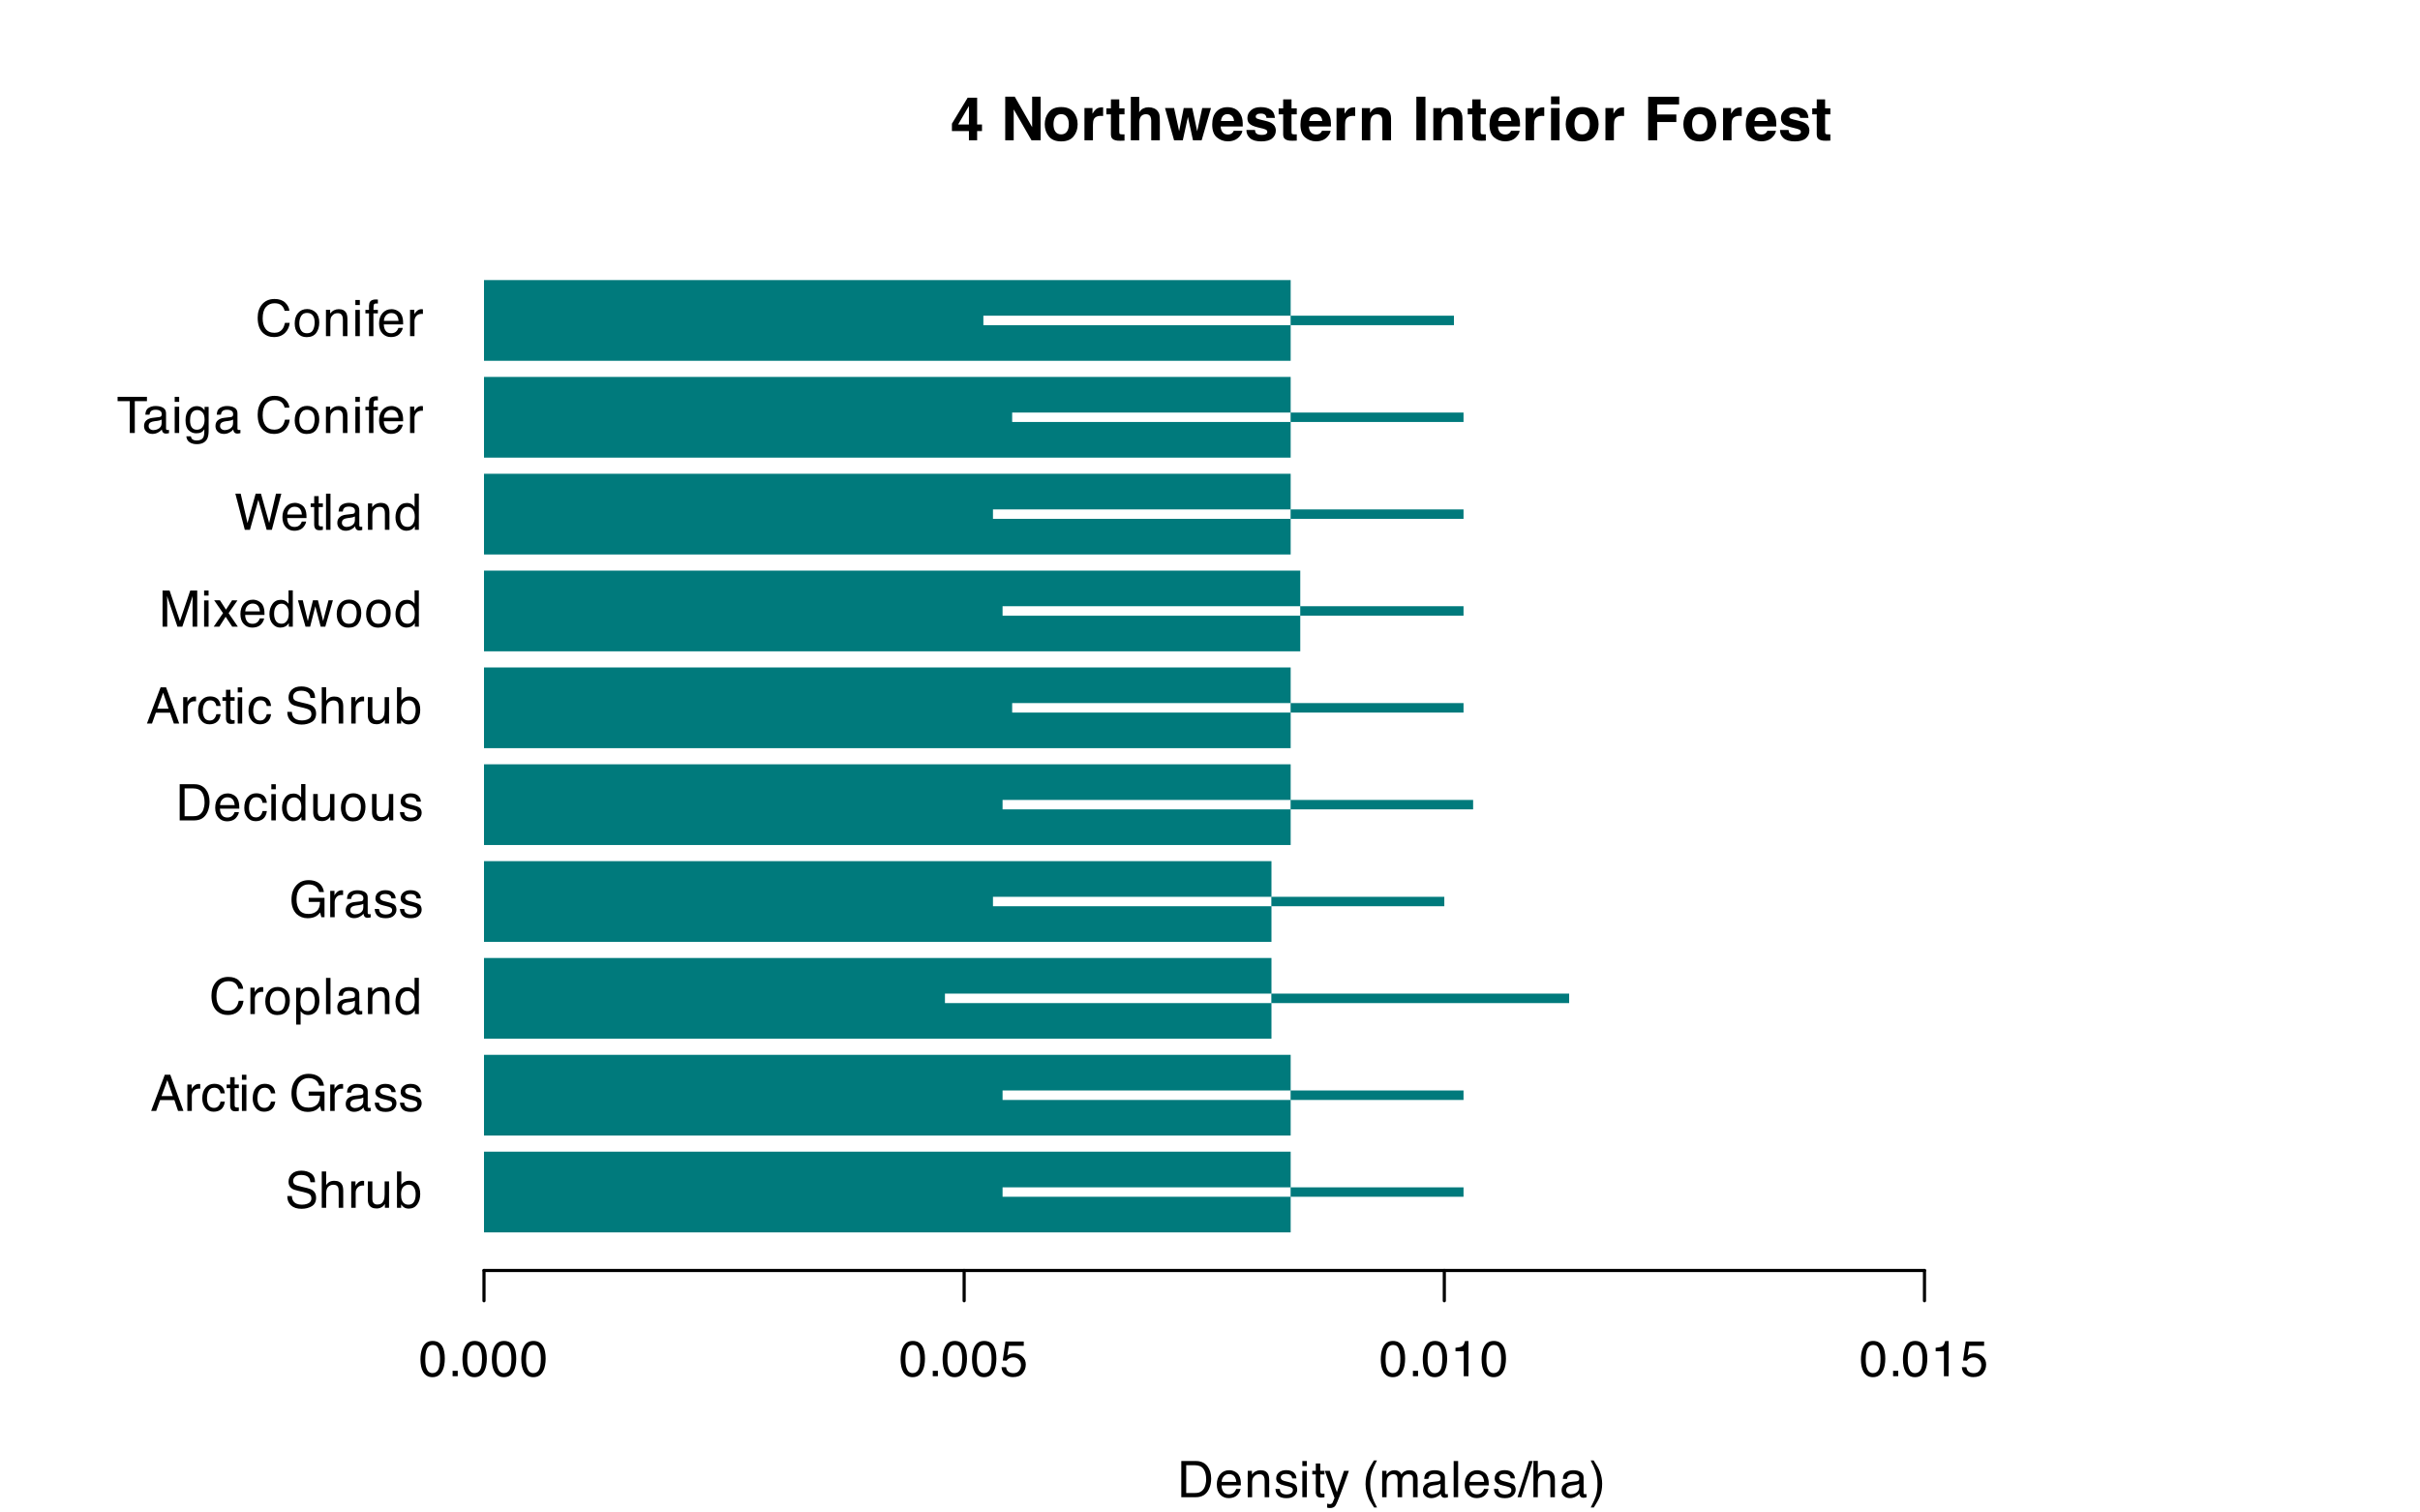 <?xml version="1.0" encoding="UTF-8"?>
<svg xmlns="http://www.w3.org/2000/svg" xmlns:xlink="http://www.w3.org/1999/xlink" width="576" height="360" viewBox="0 0 576 360">
<defs>
<g>
<g id="glyph-0-0">
<path d="M 0.391 0 L 0.391 -8.609 L 7.219 -8.609 L 7.219 0 Z M 6.141 -1.078 L 6.141 -7.531 L 1.469 -7.531 L 1.469 -1.078 Z M 6.141 -1.078 "/>
</g>
<g id="glyph-0-1">
<path d="M 1.672 -2.781 C 1.703 -2.289 1.816 -1.895 2.016 -1.594 C 2.41 -1.02 3.094 -0.734 4.062 -0.734 C 4.5 -0.734 4.898 -0.797 5.266 -0.922 C 5.961 -1.16 6.312 -1.594 6.312 -2.219 C 6.312 -2.688 6.16 -3.02 5.859 -3.219 C 5.566 -3.414 5.102 -3.586 4.469 -3.734 L 3.312 -4 C 2.539 -4.164 2 -4.352 1.688 -4.562 C 1.145 -4.926 0.875 -5.461 0.875 -6.172 C 0.875 -6.953 1.141 -7.586 1.672 -8.078 C 2.203 -8.578 2.957 -8.828 3.938 -8.828 C 4.844 -8.828 5.609 -8.609 6.234 -8.172 C 6.867 -7.734 7.188 -7.035 7.188 -6.078 L 6.094 -6.078 C 6.031 -6.547 5.906 -6.898 5.719 -7.141 C 5.363 -7.586 4.758 -7.812 3.906 -7.812 C 3.219 -7.812 2.723 -7.664 2.422 -7.375 C 2.117 -7.094 1.969 -6.758 1.969 -6.375 C 1.969 -5.957 2.145 -5.648 2.5 -5.453 C 2.727 -5.328 3.25 -5.172 4.062 -4.984 L 5.281 -4.703 C 5.852 -4.566 6.301 -4.383 6.625 -4.156 C 7.164 -3.758 7.438 -3.176 7.438 -2.406 C 7.438 -1.457 7.086 -0.773 6.391 -0.359 C 5.703 0.047 4.898 0.25 3.984 0.25 C 2.91 0.25 2.07 -0.02 1.469 -0.562 C 0.863 -1.113 0.566 -1.852 0.578 -2.781 Z M 4.031 -8.844 Z M 4.031 -8.844 "/>
</g>
<g id="glyph-0-2">
<path d="M 0.781 -8.641 L 1.828 -8.641 L 1.828 -5.422 C 2.078 -5.742 2.301 -5.969 2.5 -6.094 C 2.844 -6.312 3.27 -6.422 3.781 -6.422 C 4.688 -6.422 5.301 -6.102 5.625 -5.469 C 5.801 -5.125 5.891 -4.645 5.891 -4.031 L 5.891 0 L 4.812 0 L 4.812 -3.953 C 4.812 -4.41 4.75 -4.75 4.625 -4.969 C 4.438 -5.312 4.078 -5.484 3.547 -5.484 C 3.109 -5.484 2.711 -5.332 2.359 -5.031 C 2.004 -4.727 1.828 -4.16 1.828 -3.328 L 1.828 0 L 0.781 0 Z M 0.781 -8.641 "/>
</g>
<g id="glyph-0-3">
<path d="M 0.797 -6.281 L 1.812 -6.281 L 1.812 -5.188 C 1.883 -5.406 2.082 -5.664 2.406 -5.969 C 2.727 -6.27 3.098 -6.422 3.516 -6.422 C 3.535 -6.422 3.566 -6.414 3.609 -6.406 C 3.66 -6.406 3.742 -6.398 3.859 -6.391 L 3.859 -5.281 C 3.797 -5.289 3.738 -5.297 3.688 -5.297 C 3.633 -5.297 3.578 -5.297 3.516 -5.297 C 2.984 -5.297 2.57 -5.125 2.281 -4.781 C 2 -4.445 1.859 -4.055 1.859 -3.609 L 1.859 0 L 0.797 0 Z M 0.797 -6.281 "/>
</g>
<g id="glyph-0-4">
<path d="M 1.828 -6.281 L 1.828 -2.109 C 1.828 -1.785 1.879 -1.523 1.984 -1.328 C 2.172 -0.953 2.52 -0.766 3.031 -0.766 C 3.758 -0.766 4.258 -1.094 4.531 -1.75 C 4.676 -2.102 4.75 -2.582 4.75 -3.188 L 4.75 -6.281 L 5.797 -6.281 L 5.797 0 L 4.812 0 L 4.812 -0.922 C 4.676 -0.68 4.508 -0.484 4.312 -0.328 C 3.906 0.004 3.414 0.172 2.844 0.172 C 1.945 0.172 1.336 -0.129 1.016 -0.734 C 0.836 -1.047 0.75 -1.473 0.75 -2.016 L 0.75 -6.281 Z M 3.281 -6.422 Z M 3.281 -6.422 "/>
</g>
<g id="glyph-0-5">
<path d="M 0.688 -8.641 L 1.719 -8.641 L 1.719 -5.516 C 1.945 -5.816 2.223 -6.047 2.547 -6.203 C 2.867 -6.359 3.219 -6.438 3.594 -6.438 C 4.375 -6.438 5.004 -6.164 5.484 -5.625 C 5.973 -5.094 6.219 -4.305 6.219 -3.266 C 6.219 -2.266 5.977 -1.438 5.5 -0.781 C 5.02 -0.125 4.352 0.203 3.5 0.203 C 3.02 0.203 2.617 0.086 2.297 -0.141 C 2.098 -0.285 1.891 -0.504 1.672 -0.797 L 1.672 0 L 0.688 0 Z M 3.438 -0.734 C 4.008 -0.734 4.438 -0.957 4.719 -1.406 C 5 -1.863 5.141 -2.461 5.141 -3.203 C 5.141 -3.867 5 -4.414 4.719 -4.844 C 4.438 -5.281 4.02 -5.5 3.469 -5.5 C 2.988 -5.5 2.566 -5.32 2.203 -4.969 C 1.836 -4.613 1.656 -4.023 1.656 -3.203 C 1.656 -2.617 1.727 -2.141 1.875 -1.766 C 2.156 -1.078 2.676 -0.734 3.438 -0.734 Z M 3.438 -0.734 "/>
</g>
<g id="glyph-0-6">
<path d="M 5.328 -3.531 L 4.031 -7.328 L 2.641 -3.531 Z M 3.422 -8.609 L 4.734 -8.609 L 7.859 0 L 6.578 0 L 5.703 -2.578 L 2.297 -2.578 L 1.375 0 L 0.172 0 Z M 3.422 -8.609 "/>
</g>
<g id="glyph-0-7">
<path d="M 3.188 -6.453 C 3.895 -6.453 4.469 -6.281 4.906 -5.938 C 5.352 -5.594 5.625 -5.004 5.719 -4.172 L 4.688 -4.172 C 4.625 -4.555 4.484 -4.875 4.266 -5.125 C 4.047 -5.383 3.688 -5.516 3.188 -5.516 C 2.52 -5.516 2.039 -5.188 1.75 -4.531 C 1.562 -4.102 1.469 -3.578 1.469 -2.953 C 1.469 -2.328 1.598 -1.797 1.859 -1.359 C 2.129 -0.93 2.551 -0.719 3.125 -0.719 C 3.562 -0.719 3.906 -0.852 4.156 -1.125 C 4.414 -1.395 4.594 -1.758 4.688 -2.219 L 5.719 -2.219 C 5.602 -1.383 5.312 -0.773 4.844 -0.391 C 4.375 -0.004 3.773 0.188 3.047 0.188 C 2.223 0.188 1.566 -0.113 1.078 -0.719 C 0.586 -1.32 0.344 -2.07 0.344 -2.969 C 0.344 -4.07 0.609 -4.926 1.141 -5.531 C 1.68 -6.145 2.363 -6.453 3.188 -6.453 Z M 3.031 -6.422 Z M 3.031 -6.422 "/>
</g>
<g id="glyph-0-8">
<path d="M 0.984 -8.031 L 2.047 -8.031 L 2.047 -6.281 L 3.047 -6.281 L 3.047 -5.422 L 2.047 -5.422 L 2.047 -1.312 C 2.047 -1.094 2.125 -0.945 2.281 -0.875 C 2.352 -0.832 2.488 -0.812 2.688 -0.812 C 2.738 -0.812 2.789 -0.812 2.844 -0.812 C 2.906 -0.82 2.973 -0.828 3.047 -0.828 L 3.047 0 C 2.93 0.031 2.805 0.051 2.672 0.062 C 2.547 0.082 2.406 0.094 2.25 0.094 C 1.758 0.094 1.426 -0.031 1.25 -0.281 C 1.07 -0.531 0.984 -0.859 0.984 -1.266 L 0.984 -5.422 L 0.141 -5.422 L 0.141 -6.281 L 0.984 -6.281 Z M 0.984 -8.031 "/>
</g>
<g id="glyph-0-9">
<path d="M 0.781 -6.25 L 1.844 -6.25 L 1.844 0 L 0.781 0 Z M 0.781 -8.609 L 1.844 -8.609 L 1.844 -7.406 L 0.781 -7.406 Z M 0.781 -8.609 "/>
</g>
<g id="glyph-0-10">
</g>
<g id="glyph-0-11">
<path d="M 4.641 -8.828 C 5.441 -8.828 6.141 -8.672 6.734 -8.359 C 7.586 -7.91 8.109 -7.125 8.297 -6 L 7.156 -6 C 7.008 -6.625 6.711 -7.082 6.266 -7.375 C 5.828 -7.664 5.273 -7.812 4.609 -7.812 C 3.805 -7.812 3.133 -7.508 2.594 -6.906 C 2.051 -6.312 1.781 -5.422 1.781 -4.234 C 1.781 -3.211 2.004 -2.379 2.453 -1.734 C 2.898 -1.098 3.629 -0.781 4.641 -0.781 C 5.422 -0.781 6.066 -1.004 6.578 -1.453 C 7.086 -1.898 7.348 -2.629 7.359 -3.641 L 4.672 -3.641 L 4.672 -4.609 L 8.438 -4.609 L 8.438 0 L 7.688 0 L 7.406 -1.109 C 7.02 -0.672 6.672 -0.367 6.359 -0.203 C 5.848 0.086 5.195 0.234 4.406 0.234 C 3.395 0.234 2.52 -0.098 1.781 -0.766 C 0.977 -1.586 0.578 -2.723 0.578 -4.172 C 0.578 -5.609 0.969 -6.754 1.75 -7.609 C 2.488 -8.422 3.453 -8.828 4.641 -8.828 Z M 4.438 -8.844 Z M 4.438 -8.844 "/>
</g>
<g id="glyph-0-12">
<path d="M 1.578 -1.672 C 1.578 -1.367 1.688 -1.129 1.906 -0.953 C 2.133 -0.773 2.398 -0.688 2.703 -0.688 C 3.078 -0.688 3.438 -0.77 3.781 -0.938 C 4.375 -1.227 4.672 -1.695 4.672 -2.344 L 4.672 -3.188 C 4.535 -3.113 4.363 -3.047 4.156 -2.984 C 3.957 -2.93 3.758 -2.895 3.562 -2.875 L 2.938 -2.797 C 2.551 -2.742 2.258 -2.66 2.062 -2.547 C 1.738 -2.367 1.578 -2.078 1.578 -1.672 Z M 4.141 -3.797 C 4.379 -3.828 4.539 -3.93 4.625 -4.109 C 4.664 -4.203 4.688 -4.336 4.688 -4.516 C 4.688 -4.867 4.555 -5.125 4.297 -5.281 C 4.047 -5.445 3.688 -5.531 3.219 -5.531 C 2.664 -5.531 2.273 -5.383 2.047 -5.094 C 1.91 -4.926 1.82 -4.68 1.781 -4.359 L 0.797 -4.359 C 0.816 -5.129 1.066 -5.664 1.547 -5.969 C 2.035 -6.27 2.598 -6.422 3.234 -6.422 C 3.973 -6.422 4.57 -6.281 5.031 -6 C 5.488 -5.719 5.719 -5.281 5.719 -4.688 L 5.719 -1.078 C 5.719 -0.973 5.738 -0.883 5.781 -0.812 C 5.832 -0.75 5.93 -0.719 6.078 -0.719 C 6.117 -0.719 6.164 -0.719 6.219 -0.719 C 6.281 -0.727 6.348 -0.738 6.422 -0.75 L 6.422 0.031 C 6.254 0.07 6.125 0.098 6.031 0.109 C 5.945 0.129 5.832 0.141 5.688 0.141 C 5.32 0.141 5.062 0.008 4.906 -0.25 C 4.812 -0.383 4.75 -0.578 4.719 -0.828 C 4.5 -0.547 4.188 -0.301 3.781 -0.094 C 3.383 0.113 2.945 0.219 2.469 0.219 C 1.883 0.219 1.406 0.039 1.031 -0.312 C 0.664 -0.664 0.484 -1.109 0.484 -1.641 C 0.484 -2.223 0.664 -2.676 1.031 -3 C 1.395 -3.32 1.867 -3.52 2.453 -3.594 Z M 3.266 -6.422 Z M 3.266 -6.422 "/>
</g>
<g id="glyph-0-13">
<path d="M 1.406 -1.969 C 1.438 -1.613 1.523 -1.344 1.672 -1.156 C 1.93 -0.82 2.391 -0.656 3.047 -0.656 C 3.441 -0.656 3.785 -0.738 4.078 -0.906 C 4.379 -1.07 4.531 -1.332 4.531 -1.688 C 4.531 -1.957 4.41 -2.164 4.172 -2.312 C 4.016 -2.395 3.711 -2.492 3.266 -2.609 L 2.422 -2.812 C 1.891 -2.945 1.5 -3.098 1.25 -3.266 C 0.789 -3.547 0.562 -3.941 0.562 -4.453 C 0.562 -5.047 0.773 -5.523 1.203 -5.891 C 1.629 -6.254 2.207 -6.438 2.938 -6.438 C 3.875 -6.438 4.551 -6.16 4.969 -5.609 C 5.238 -5.254 5.367 -4.875 5.359 -4.469 L 4.359 -4.469 C 4.336 -4.707 4.254 -4.926 4.109 -5.125 C 3.867 -5.395 3.445 -5.531 2.844 -5.531 C 2.445 -5.531 2.145 -5.453 1.938 -5.297 C 1.738 -5.148 1.641 -4.953 1.641 -4.703 C 1.641 -4.43 1.773 -4.211 2.047 -4.047 C 2.203 -3.953 2.43 -3.867 2.734 -3.797 L 3.422 -3.625 C 4.18 -3.438 4.691 -3.258 4.953 -3.094 C 5.359 -2.82 5.562 -2.395 5.562 -1.812 C 5.562 -1.258 5.348 -0.781 4.922 -0.375 C 4.504 0.031 3.863 0.234 3 0.234 C 2.062 0.234 1.395 0.023 1 -0.391 C 0.613 -0.816 0.41 -1.344 0.391 -1.969 Z M 2.953 -6.422 Z M 2.953 -6.422 "/>
</g>
<g id="glyph-0-14">
<path d="M 4.547 -8.844 C 5.629 -8.844 6.473 -8.555 7.078 -7.984 C 7.68 -7.41 8.016 -6.758 8.078 -6.031 L 6.938 -6.031 C 6.812 -6.582 6.555 -7.02 6.172 -7.344 C 5.785 -7.664 5.242 -7.828 4.547 -7.828 C 3.703 -7.828 3.02 -7.531 2.5 -6.938 C 1.977 -6.344 1.719 -5.43 1.719 -4.203 C 1.719 -3.191 1.953 -2.367 2.422 -1.734 C 2.891 -1.109 3.594 -0.797 4.531 -0.797 C 5.383 -0.797 6.039 -1.129 6.5 -1.797 C 6.727 -2.141 6.906 -2.598 7.031 -3.172 L 8.156 -3.172 C 8.062 -2.266 7.727 -1.504 7.156 -0.891 C 6.469 -0.148 5.547 0.219 4.391 0.219 C 3.391 0.219 2.551 -0.082 1.875 -0.688 C 0.977 -1.488 0.531 -2.723 0.531 -4.391 C 0.531 -5.66 0.863 -6.703 1.531 -7.516 C 2.258 -8.398 3.266 -8.844 4.547 -8.844 Z M 4.312 -8.844 Z M 4.312 -8.844 "/>
</g>
<g id="glyph-0-15">
<path d="M 3.266 -0.688 C 3.961 -0.688 4.441 -0.945 4.703 -1.469 C 4.961 -2 5.094 -2.586 5.094 -3.234 C 5.094 -3.828 5 -4.305 4.812 -4.672 C 4.508 -5.242 4 -5.531 3.281 -5.531 C 2.633 -5.531 2.164 -5.285 1.875 -4.797 C 1.582 -4.305 1.438 -3.711 1.438 -3.016 C 1.438 -2.348 1.582 -1.789 1.875 -1.344 C 2.164 -0.906 2.629 -0.688 3.266 -0.688 Z M 3.312 -6.453 C 4.113 -6.453 4.789 -6.18 5.344 -5.641 C 5.906 -5.109 6.188 -4.316 6.188 -3.266 C 6.188 -2.254 5.941 -1.414 5.453 -0.75 C 4.961 -0.094 4.203 0.234 3.172 0.234 C 2.305 0.234 1.617 -0.055 1.109 -0.641 C 0.598 -1.234 0.344 -2.02 0.344 -3 C 0.344 -4.051 0.609 -4.891 1.141 -5.516 C 1.68 -6.141 2.406 -6.453 3.312 -6.453 Z M 3.266 -6.422 Z M 3.266 -6.422 "/>
</g>
<g id="glyph-0-16">
<path d="M 3.422 -0.703 C 3.91 -0.703 4.316 -0.91 4.641 -1.328 C 4.973 -1.742 5.141 -2.359 5.141 -3.172 C 5.141 -3.672 5.066 -4.102 4.922 -4.469 C 4.648 -5.156 4.148 -5.5 3.422 -5.5 C 2.691 -5.5 2.191 -5.133 1.922 -4.406 C 1.773 -4.02 1.703 -3.523 1.703 -2.922 C 1.703 -2.43 1.773 -2.02 1.922 -1.688 C 2.191 -1.031 2.691 -0.703 3.422 -0.703 Z M 0.688 -6.25 L 1.719 -6.25 L 1.719 -5.422 C 1.926 -5.703 2.156 -5.922 2.406 -6.078 C 2.758 -6.305 3.176 -6.422 3.656 -6.422 C 4.375 -6.422 4.977 -6.148 5.469 -5.609 C 5.969 -5.066 6.219 -4.289 6.219 -3.281 C 6.219 -1.906 5.859 -0.926 5.141 -0.344 C 4.691 0.031 4.164 0.219 3.562 0.219 C 3.094 0.219 2.695 0.113 2.375 -0.094 C 2.188 -0.219 1.977 -0.422 1.75 -0.703 L 1.75 2.5 L 0.688 2.5 Z M 0.688 -6.25 "/>
</g>
<g id="glyph-0-17">
<path d="M 0.797 -8.609 L 1.859 -8.609 L 1.859 0 L 0.797 0 Z M 0.797 -8.609 "/>
</g>
<g id="glyph-0-18">
<path d="M 0.781 -6.281 L 1.781 -6.281 L 1.781 -5.391 C 2.07 -5.754 2.383 -6.016 2.719 -6.172 C 3.051 -6.336 3.422 -6.422 3.828 -6.422 C 4.711 -6.422 5.312 -6.109 5.625 -5.484 C 5.801 -5.141 5.891 -4.656 5.891 -4.031 L 5.891 0 L 4.812 0 L 4.812 -3.953 C 4.812 -4.336 4.754 -4.645 4.641 -4.875 C 4.453 -5.27 4.113 -5.469 3.625 -5.469 C 3.375 -5.469 3.172 -5.441 3.016 -5.391 C 2.723 -5.305 2.469 -5.133 2.25 -4.875 C 2.07 -4.664 1.957 -4.453 1.906 -4.234 C 1.852 -4.016 1.828 -3.695 1.828 -3.281 L 1.828 0 L 0.781 0 Z M 3.25 -6.422 Z M 3.25 -6.422 "/>
</g>
<g id="glyph-0-19">
<path d="M 1.438 -3.062 C 1.438 -2.395 1.578 -1.832 1.859 -1.375 C 2.148 -0.926 2.609 -0.703 3.234 -0.703 C 3.723 -0.703 4.125 -0.91 4.438 -1.328 C 4.758 -1.742 4.922 -2.348 4.922 -3.141 C 4.922 -3.93 4.754 -4.516 4.422 -4.891 C 4.098 -5.273 3.703 -5.469 3.234 -5.469 C 2.703 -5.469 2.27 -5.266 1.938 -4.859 C 1.602 -4.453 1.438 -3.852 1.438 -3.062 Z M 3.031 -6.391 C 3.508 -6.391 3.91 -6.285 4.234 -6.078 C 4.422 -5.961 4.633 -5.758 4.875 -5.469 L 4.875 -8.641 L 5.891 -8.641 L 5.891 0 L 4.938 0 L 4.938 -0.875 C 4.695 -0.488 4.406 -0.207 4.062 -0.031 C 3.727 0.133 3.344 0.219 2.906 0.219 C 2.207 0.219 1.602 -0.07 1.094 -0.656 C 0.582 -1.25 0.328 -2.031 0.328 -3 C 0.328 -3.914 0.562 -4.707 1.031 -5.375 C 1.5 -6.051 2.164 -6.391 3.031 -6.391 Z M 3.031 -6.391 "/>
</g>
<g id="glyph-0-20">
<path d="M 4.219 -1 C 4.613 -1 4.938 -1.039 5.188 -1.125 C 5.645 -1.27 6.02 -1.562 6.312 -2 C 6.539 -2.344 6.703 -2.785 6.797 -3.328 C 6.859 -3.66 6.891 -3.961 6.891 -4.234 C 6.891 -5.305 6.676 -6.133 6.25 -6.719 C 5.832 -7.312 5.148 -7.609 4.203 -7.609 L 2.141 -7.609 L 2.141 -1 Z M 0.969 -8.609 L 4.453 -8.609 C 5.641 -8.609 6.555 -8.188 7.203 -7.344 C 7.785 -6.594 8.078 -5.625 8.078 -4.438 C 8.078 -3.52 7.906 -2.691 7.562 -1.953 C 6.957 -0.648 5.914 0 4.438 0 L 0.969 0 Z M 0.969 -8.609 "/>
</g>
<g id="glyph-0-21">
<path d="M 3.391 -6.422 C 3.836 -6.422 4.27 -6.316 4.688 -6.109 C 5.102 -5.898 5.422 -5.629 5.641 -5.297 C 5.848 -4.973 5.988 -4.602 6.062 -4.188 C 6.125 -3.895 6.156 -3.43 6.156 -2.797 L 1.547 -2.797 C 1.566 -2.16 1.719 -1.648 2 -1.266 C 2.281 -0.879 2.719 -0.688 3.312 -0.688 C 3.863 -0.688 4.301 -0.867 4.625 -1.234 C 4.812 -1.441 4.945 -1.688 5.031 -1.969 L 6.062 -1.969 C 6.039 -1.738 5.953 -1.484 5.797 -1.203 C 5.641 -0.922 5.469 -0.688 5.281 -0.5 C 4.957 -0.188 4.555 0.02 4.078 0.125 C 3.828 0.188 3.539 0.219 3.219 0.219 C 2.438 0.219 1.773 -0.062 1.234 -0.625 C 0.691 -1.195 0.422 -1.992 0.422 -3.016 C 0.422 -4.023 0.691 -4.844 1.234 -5.469 C 1.785 -6.102 2.504 -6.422 3.391 -6.422 Z M 5.062 -3.641 C 5.02 -4.098 4.922 -4.461 4.766 -4.734 C 4.484 -5.242 4.004 -5.5 3.328 -5.5 C 2.836 -5.5 2.426 -5.32 2.094 -4.969 C 1.77 -4.625 1.598 -4.18 1.578 -3.641 Z M 3.281 -6.422 Z M 3.281 -6.422 "/>
</g>
<g id="glyph-0-22">
<path d="M 0.891 -8.609 L 2.562 -8.609 L 5.031 -1.328 L 7.484 -8.609 L 9.141 -8.609 L 9.141 0 L 8.031 0 L 8.031 -5.078 C 8.031 -5.254 8.031 -5.547 8.031 -5.953 C 8.039 -6.359 8.047 -6.797 8.047 -7.266 L 5.594 0 L 4.438 0 L 1.969 -7.266 L 1.969 -7 C 1.969 -6.789 1.973 -6.469 1.984 -6.031 C 1.992 -5.602 2 -5.285 2 -5.078 L 2 0 L 0.891 0 Z M 0.891 -8.609 "/>
</g>
<g id="glyph-0-23">
<path d="M 0.172 -6.281 L 1.547 -6.281 L 2.984 -4.062 L 4.438 -6.281 L 5.719 -6.25 L 3.609 -3.219 L 5.812 0 L 4.469 0 L 2.906 -2.359 L 1.406 0 L 0.062 0 L 2.281 -3.219 Z M 0.172 -6.281 "/>
</g>
<g id="glyph-0-24">
<path d="M 1.266 -6.281 L 2.469 -1.328 L 3.688 -6.281 L 4.875 -6.281 L 6.109 -1.359 L 7.391 -6.281 L 8.438 -6.281 L 6.625 0 L 5.531 0 L 4.25 -4.859 L 3.016 0 L 1.922 0 L 0.109 -6.281 Z M 1.266 -6.281 "/>
</g>
<g id="glyph-0-25">
<path d="M 1.484 -8.609 L 3.109 -1.609 L 5.047 -8.609 L 6.312 -8.609 L 8.266 -1.609 L 9.891 -8.609 L 11.156 -8.609 L 8.906 0 L 7.672 0 L 5.688 -7.141 L 3.688 0 L 2.469 0 L 0.219 -8.609 Z M 1.484 -8.609 "/>
</g>
<g id="glyph-0-26">
<path d="M 7.172 -8.609 L 7.172 -7.578 L 4.281 -7.578 L 4.281 0 L 3.094 0 L 3.094 -7.578 L 0.188 -7.578 L 0.188 -8.609 Z M 7.172 -8.609 "/>
</g>
<g id="glyph-0-27">
<path d="M 2.984 -6.391 C 3.484 -6.391 3.914 -6.27 4.281 -6.031 C 4.477 -5.883 4.68 -5.68 4.891 -5.422 L 4.891 -6.219 L 5.859 -6.219 L 5.859 -0.516 C 5.859 0.285 5.742 0.914 5.516 1.375 C 5.078 2.227 4.25 2.656 3.031 2.656 C 2.352 2.656 1.785 2.504 1.328 2.203 C 0.867 1.898 0.609 1.426 0.547 0.781 L 1.625 0.781 C 1.676 1.062 1.773 1.281 1.922 1.438 C 2.16 1.664 2.535 1.781 3.047 1.781 C 3.859 1.781 4.391 1.492 4.641 0.922 C 4.785 0.586 4.852 -0.008 4.844 -0.875 C 4.633 -0.551 4.379 -0.312 4.078 -0.156 C 3.785 0 3.395 0.078 2.906 0.078 C 2.227 0.078 1.633 -0.16 1.125 -0.641 C 0.613 -1.129 0.359 -1.93 0.359 -3.047 C 0.359 -4.098 0.613 -4.914 1.125 -5.5 C 1.645 -6.094 2.266 -6.391 2.984 -6.391 Z M 4.891 -3.172 C 4.891 -3.941 4.727 -4.516 4.406 -4.891 C 4.082 -5.266 3.676 -5.453 3.188 -5.453 C 2.438 -5.453 1.926 -5.102 1.656 -4.406 C 1.508 -4.039 1.438 -3.555 1.438 -2.953 C 1.438 -2.242 1.578 -1.703 1.859 -1.328 C 2.148 -0.961 2.539 -0.781 3.031 -0.781 C 3.789 -0.781 4.32 -1.125 4.625 -1.812 C 4.801 -2.195 4.891 -2.648 4.891 -3.172 Z M 3.109 -6.422 Z M 3.109 -6.422 "/>
</g>
<g id="glyph-0-28">
<path d="M 1.031 -7.234 C 1.051 -7.672 1.129 -7.988 1.266 -8.188 C 1.516 -8.551 1.988 -8.734 2.688 -8.734 C 2.758 -8.734 2.828 -8.727 2.891 -8.719 C 2.961 -8.719 3.047 -8.711 3.141 -8.703 L 3.141 -7.75 C 3.023 -7.758 2.941 -7.766 2.891 -7.766 C 2.848 -7.766 2.805 -7.766 2.766 -7.766 C 2.441 -7.766 2.25 -7.68 2.188 -7.516 C 2.125 -7.348 2.094 -6.926 2.094 -6.25 L 3.141 -6.25 L 3.141 -5.422 L 2.078 -5.422 L 2.078 0 L 1.031 0 L 1.031 -5.422 L 0.172 -5.422 L 0.172 -6.25 L 1.031 -6.25 Z M 1.031 -7.234 "/>
</g>
<g id="glyph-0-29">
<path d="M 4.688 -6.281 L 5.859 -6.281 C 5.711 -5.875 5.383 -4.953 4.875 -3.516 C 4.488 -2.441 4.164 -1.566 3.906 -0.891 C 3.301 0.711 2.875 1.691 2.625 2.047 C 2.375 2.398 1.941 2.578 1.328 2.578 C 1.18 2.578 1.066 2.566 0.984 2.547 C 0.91 2.535 0.812 2.516 0.688 2.484 L 0.688 1.531 C 0.875 1.582 1.008 1.613 1.094 1.625 C 1.176 1.633 1.25 1.641 1.312 1.641 C 1.5 1.641 1.641 1.609 1.734 1.547 C 1.828 1.484 1.906 1.406 1.969 1.312 C 1.988 1.281 2.055 1.117 2.172 0.828 C 2.297 0.535 2.383 0.32 2.438 0.188 L 0.125 -6.281 L 1.312 -6.281 L 3 -1.172 Z M 3 -6.422 Z M 3 -6.422 "/>
</g>
<g id="glyph-0-30">
<path d="M 3.547 -8.75 C 2.93 -7.562 2.535 -6.688 2.359 -6.125 C 2.078 -5.258 1.938 -4.27 1.938 -3.156 C 1.938 -2.02 2.098 -0.984 2.422 -0.047 C 2.609 0.535 2.988 1.367 3.562 2.453 L 2.859 2.453 C 2.285 1.555 1.93 0.984 1.797 0.734 C 1.66 0.492 1.516 0.16 1.359 -0.266 C 1.141 -0.836 0.984 -1.453 0.891 -2.109 C 0.848 -2.453 0.828 -2.773 0.828 -3.078 C 0.828 -4.234 1.008 -5.266 1.375 -6.172 C 1.602 -6.742 2.082 -7.602 2.812 -8.75 Z M 3.547 -8.75 "/>
</g>
<g id="glyph-0-31">
<path d="M 0.781 -6.281 L 1.812 -6.281 L 1.812 -5.391 C 2.062 -5.691 2.289 -5.914 2.5 -6.062 C 2.844 -6.301 3.238 -6.422 3.688 -6.422 C 4.188 -6.422 4.586 -6.297 4.891 -6.047 C 5.055 -5.91 5.211 -5.703 5.359 -5.422 C 5.586 -5.766 5.859 -6.016 6.172 -6.172 C 6.492 -6.336 6.852 -6.422 7.25 -6.422 C 8.094 -6.422 8.664 -6.113 8.969 -5.5 C 9.133 -5.176 9.219 -4.734 9.219 -4.172 L 9.219 0 L 8.125 0 L 8.125 -4.359 C 8.125 -4.773 8.02 -5.062 7.812 -5.219 C 7.602 -5.375 7.348 -5.453 7.047 -5.453 C 6.629 -5.453 6.27 -5.312 5.969 -5.031 C 5.676 -4.758 5.531 -4.301 5.531 -3.656 L 5.531 0 L 4.453 0 L 4.453 -4.094 C 4.453 -4.52 4.398 -4.832 4.297 -5.031 C 4.141 -5.32 3.844 -5.469 3.406 -5.469 C 3.008 -5.469 2.645 -5.312 2.312 -5 C 1.988 -4.695 1.828 -4.141 1.828 -3.328 L 1.828 0 L 0.781 0 Z M 0.781 -6.281 "/>
</g>
<g id="glyph-0-32">
<path d="M 2.734 -8.609 L 3.625 -8.609 L 0.891 0 L 0 0 Z M 2.734 -8.609 "/>
</g>
<g id="glyph-0-33">
<path d="M 0.422 2.453 C 1.035 1.242 1.438 0.359 1.625 -0.203 C 1.895 -1.035 2.031 -2.02 2.031 -3.156 C 2.031 -4.281 1.867 -5.312 1.547 -6.25 C 1.359 -6.832 0.977 -7.664 0.406 -8.75 L 1.109 -8.75 C 1.711 -7.789 2.078 -7.195 2.203 -6.969 C 2.328 -6.75 2.461 -6.441 2.609 -6.047 C 2.797 -5.555 2.93 -5.07 3.016 -4.594 C 3.098 -4.113 3.141 -3.656 3.141 -3.219 C 3.141 -2.062 2.953 -1.031 2.578 -0.125 C 2.348 0.457 1.875 1.316 1.156 2.453 Z M 0.422 2.453 "/>
</g>
<g id="glyph-0-34">
<path d="M 3.25 -8.391 C 4.332 -8.391 5.117 -7.941 5.609 -7.047 C 5.984 -6.359 6.172 -5.41 6.172 -4.203 C 6.172 -3.066 6 -2.125 5.656 -1.375 C 5.164 -0.301 4.359 0.234 3.234 0.234 C 2.234 0.234 1.484 -0.203 0.984 -1.078 C 0.578 -1.816 0.375 -2.801 0.375 -4.031 C 0.375 -4.977 0.5 -5.797 0.75 -6.484 C 1.207 -7.754 2.039 -8.391 3.25 -8.391 Z M 3.234 -0.734 C 3.785 -0.734 4.223 -0.973 4.547 -1.453 C 4.867 -1.941 5.031 -2.848 5.031 -4.172 C 5.031 -5.117 4.91 -5.898 4.672 -6.516 C 4.441 -7.129 3.988 -7.438 3.312 -7.438 C 2.688 -7.438 2.227 -7.145 1.938 -6.562 C 1.656 -5.977 1.516 -5.117 1.516 -3.984 C 1.516 -3.129 1.609 -2.441 1.797 -1.922 C 2.078 -1.129 2.555 -0.734 3.234 -0.734 Z M 3.234 -0.734 "/>
</g>
<g id="glyph-0-35">
<path d="M 1.031 -1.281 L 2.25 -1.281 L 2.25 0 L 1.031 0 Z M 1.031 -1.281 "/>
</g>
<g id="glyph-0-36">
<path d="M 1.484 -2.141 C 1.555 -1.535 1.836 -1.117 2.328 -0.891 C 2.578 -0.773 2.863 -0.719 3.188 -0.719 C 3.812 -0.719 4.273 -0.914 4.578 -1.312 C 4.879 -1.707 5.031 -2.148 5.031 -2.641 C 5.031 -3.223 4.848 -3.676 4.484 -4 C 4.129 -4.32 3.703 -4.484 3.203 -4.484 C 2.836 -4.484 2.523 -4.41 2.266 -4.266 C 2.004 -4.129 1.785 -3.938 1.609 -3.688 L 0.688 -3.734 L 1.328 -8.25 L 5.688 -8.25 L 5.688 -7.234 L 2.125 -7.234 L 1.766 -4.906 C 1.961 -5.051 2.148 -5.16 2.328 -5.234 C 2.641 -5.359 3 -5.422 3.406 -5.422 C 4.176 -5.422 4.828 -5.172 5.359 -4.672 C 5.898 -4.18 6.172 -3.555 6.172 -2.797 C 6.172 -2.004 5.922 -1.301 5.422 -0.688 C 4.93 -0.082 4.148 0.219 3.078 0.219 C 2.398 0.219 1.797 0.023 1.266 -0.359 C 0.742 -0.742 0.453 -1.336 0.391 -2.141 Z M 1.484 -2.141 "/>
</g>
<g id="glyph-0-37">
<path d="M 1.156 -5.938 L 1.156 -6.75 C 1.914 -6.82 2.441 -6.945 2.734 -7.125 C 3.035 -7.301 3.266 -7.711 3.422 -8.359 L 4.25 -8.359 L 4.25 0 L 3.125 0 L 3.125 -5.938 Z M 1.156 -5.938 "/>
</g>
<g id="glyph-1-0">
<path d="M 1.078 -10.375 L 9.438 -10.375 L 9.438 0 L 1.078 0 Z M 8.141 -1.297 L 8.141 -9.078 L 2.375 -9.078 L 2.375 -1.297 Z M 8.141 -1.297 "/>
</g>
<g id="glyph-1-1">
<path d="M 7.531 -3.766 L 7.531 -2.188 L 6.375 -2.188 L 6.375 0 L 4.422 0 L 4.422 -2.188 L 0.375 -2.188 L 0.375 -3.953 L 4.125 -10.141 L 6.375 -10.141 L 6.375 -3.766 Z M 1.859 -3.766 L 4.422 -3.766 L 4.422 -8.172 Z M 1.859 -3.766 "/>
</g>
<g id="glyph-1-2">
</g>
<g id="glyph-1-3">
<path d="M 9.484 0 L 7.312 0 L 3.078 -7.359 L 3.078 0 L 1.062 0 L 1.062 -10.375 L 3.328 -10.375 L 7.469 -3.125 L 7.469 -10.375 L 9.484 -10.375 Z M 9.484 0 "/>
</g>
<g id="glyph-1-4">
<path d="M 7.328 -6.703 C 7.973 -5.891 8.297 -4.926 8.297 -3.812 C 8.297 -2.688 7.973 -1.723 7.328 -0.922 C 6.68 -0.129 5.695 0.266 4.375 0.266 C 3.062 0.266 2.082 -0.129 1.438 -0.922 C 0.789 -1.723 0.469 -2.688 0.469 -3.812 C 0.469 -4.926 0.789 -5.883 1.438 -6.688 C 2.082 -7.5 3.062 -7.906 4.375 -7.906 C 5.695 -7.906 6.68 -7.504 7.328 -6.703 Z M 4.375 -6.219 C 3.789 -6.219 3.336 -6.008 3.016 -5.594 C 2.703 -5.176 2.547 -4.582 2.547 -3.812 C 2.547 -3.051 2.703 -2.457 3.016 -2.031 C 3.336 -1.613 3.789 -1.406 4.375 -1.406 C 4.957 -1.406 5.406 -1.613 5.719 -2.031 C 6.039 -2.457 6.203 -3.051 6.203 -3.812 C 6.203 -4.582 6.039 -5.176 5.719 -5.594 C 5.406 -6.008 4.957 -6.219 4.375 -6.219 Z M 4.375 -6.219 "/>
</g>
<g id="glyph-1-5">
<path d="M 4.797 -5.812 C 3.984 -5.812 3.441 -5.551 3.172 -5.031 C 3.016 -4.738 2.938 -4.285 2.938 -3.672 L 2.938 0 L 0.922 0 L 0.922 -7.672 L 2.828 -7.672 L 2.828 -6.328 C 3.141 -6.836 3.41 -7.188 3.641 -7.375 C 4.016 -7.688 4.5 -7.844 5.094 -7.844 C 5.133 -7.844 5.164 -7.844 5.188 -7.844 C 5.219 -7.844 5.273 -7.844 5.359 -7.844 L 5.359 -5.781 C 5.234 -5.789 5.117 -5.797 5.016 -5.797 C 4.922 -5.805 4.848 -5.812 4.797 -5.812 Z M 4.797 -5.812 "/>
</g>
<g id="glyph-1-6">
<path d="M 4.453 -1.422 L 4.453 0.078 L 3.5 0.109 C 2.551 0.141 1.898 -0.023 1.547 -0.391 C 1.328 -0.617 1.219 -0.973 1.219 -1.453 L 1.219 -6.172 L 0.141 -6.172 L 0.141 -7.594 L 1.219 -7.594 L 1.219 -9.734 L 3.203 -9.734 L 3.203 -7.594 L 4.453 -7.594 L 4.453 -6.172 L 3.203 -6.172 L 3.203 -2.125 C 3.203 -1.801 3.238 -1.598 3.312 -1.516 C 3.395 -1.441 3.641 -1.406 4.047 -1.406 C 4.109 -1.406 4.172 -1.406 4.234 -1.406 C 4.305 -1.414 4.379 -1.422 4.453 -1.422 Z M 4.453 -1.422 "/>
</g>
<g id="glyph-1-7">
<path d="M 7.859 -4.5 L 7.859 0 L 5.812 0 L 5.812 -4.656 C 5.812 -5.07 5.742 -5.406 5.609 -5.656 C 5.422 -6.02 5.07 -6.203 4.562 -6.203 C 4.031 -6.203 3.629 -6.023 3.359 -5.672 C 3.086 -5.316 2.953 -4.812 2.953 -4.156 L 2.953 0 L 0.953 0 L 0.953 -10.328 L 2.953 -10.328 L 2.953 -6.672 C 3.242 -7.117 3.578 -7.426 3.953 -7.594 C 4.336 -7.77 4.738 -7.859 5.156 -7.859 C 5.633 -7.859 6.066 -7.773 6.453 -7.609 C 6.836 -7.453 7.156 -7.203 7.406 -6.859 C 7.613 -6.578 7.738 -6.285 7.781 -5.984 C 7.832 -5.68 7.859 -5.188 7.859 -4.5 Z M 7.859 -4.5 "/>
</g>
<g id="glyph-1-8">
<path d="M 6.75 0 L 5.547 -5.578 L 4.328 0 L 2.25 0 L 0.094 -7.672 L 2.25 -7.672 L 3.453 -2.172 L 4.547 -7.672 L 6.578 -7.672 L 7.75 -2.141 L 8.953 -7.672 L 11.031 -7.672 L 8.812 0 Z M 6.75 0 "/>
</g>
<g id="glyph-1-9">
<path d="M 7.5 -2.25 C 7.445 -1.789 7.207 -1.328 6.781 -0.859 C 6.125 -0.117 5.207 0.25 4.031 0.25 C 3.051 0.25 2.188 -0.062 1.438 -0.688 C 0.695 -1.312 0.328 -2.332 0.328 -3.75 C 0.328 -5.082 0.66 -6.102 1.328 -6.812 C 2.004 -7.52 2.879 -7.875 3.953 -7.875 C 4.598 -7.875 5.176 -7.754 5.688 -7.516 C 6.195 -7.273 6.617 -6.895 6.953 -6.375 C 7.254 -5.926 7.445 -5.398 7.531 -4.797 C 7.582 -4.441 7.602 -3.938 7.594 -3.281 L 2.344 -3.281 C 2.375 -2.508 2.617 -1.969 3.078 -1.656 C 3.348 -1.469 3.68 -1.375 4.078 -1.375 C 4.484 -1.375 4.816 -1.488 5.078 -1.719 C 5.223 -1.844 5.348 -2.02 5.453 -2.25 Z M 5.516 -4.594 C 5.484 -5.125 5.32 -5.523 5.031 -5.797 C 4.738 -6.078 4.379 -6.219 3.953 -6.219 C 3.492 -6.219 3.133 -6.07 2.875 -5.781 C 2.625 -5.488 2.469 -5.094 2.406 -4.594 Z M 5.516 -4.594 "/>
</g>
<g id="glyph-1-10">
<path d="M 6.219 -7.312 C 6.82 -6.926 7.164 -6.266 7.25 -5.328 L 5.25 -5.328 C 5.219 -5.586 5.145 -5.789 5.031 -5.938 C 4.812 -6.219 4.438 -6.359 3.906 -6.359 C 3.469 -6.359 3.156 -6.285 2.969 -6.141 C 2.781 -6.004 2.688 -5.848 2.688 -5.672 C 2.688 -5.441 2.785 -5.273 2.984 -5.172 C 3.18 -5.066 3.879 -4.879 5.078 -4.609 C 5.879 -4.422 6.477 -4.141 6.875 -3.766 C 7.27 -3.379 7.469 -2.898 7.469 -2.328 C 7.469 -1.566 7.18 -0.941 6.609 -0.453 C 6.047 0.023 5.176 0.266 4 0.266 C 2.789 0.266 1.898 0.008 1.328 -0.5 C 0.754 -1.008 0.469 -1.66 0.469 -2.453 L 2.5 -2.453 C 2.539 -2.086 2.629 -1.832 2.766 -1.688 C 3.016 -1.414 3.477 -1.281 4.156 -1.281 C 4.539 -1.281 4.848 -1.336 5.078 -1.453 C 5.316 -1.578 5.438 -1.754 5.438 -1.984 C 5.438 -2.211 5.344 -2.383 5.156 -2.5 C 4.969 -2.625 4.27 -2.828 3.062 -3.109 C 2.195 -3.328 1.586 -3.598 1.234 -3.922 C 0.879 -4.234 0.703 -4.691 0.703 -5.297 C 0.703 -6.004 0.977 -6.613 1.531 -7.125 C 2.082 -7.633 2.863 -7.891 3.875 -7.891 C 4.832 -7.891 5.613 -7.695 6.219 -7.312 Z M 6.219 -7.312 "/>
</g>
<g id="glyph-1-11">
<path d="M 4.547 -6.188 C 3.867 -6.188 3.398 -5.895 3.141 -5.312 C 3.016 -5.008 2.953 -4.625 2.953 -4.156 L 2.953 0 L 0.953 0 L 0.953 -7.656 L 2.891 -7.656 L 2.891 -6.531 C 3.141 -6.926 3.379 -7.211 3.609 -7.391 C 4.023 -7.691 4.551 -7.844 5.188 -7.844 C 5.977 -7.844 6.625 -7.633 7.125 -7.219 C 7.633 -6.812 7.891 -6.125 7.891 -5.156 L 7.891 0 L 5.828 0 L 5.828 -4.656 C 5.828 -5.062 5.773 -5.375 5.672 -5.594 C 5.473 -5.988 5.098 -6.188 4.547 -6.188 Z M 4.547 -6.188 "/>
</g>
<g id="glyph-1-12">
<path d="M 0.922 -10.375 L 3.078 -10.375 L 3.078 0 L 0.922 0 Z M 0.922 -10.375 "/>
</g>
<g id="glyph-1-13">
<path d="M 3 -7.672 L 3 0 L 0.969 0 L 0.969 -7.672 Z M 3 -10.438 L 3 -8.578 L 0.969 -8.578 L 0.969 -10.438 Z M 3 -10.438 "/>
</g>
<g id="glyph-1-14">
<path d="M 8.453 -8.531 L 3.25 -8.531 L 3.25 -6.141 L 7.797 -6.141 L 7.797 -4.344 L 3.25 -4.344 L 3.25 0 L 1.094 0 L 1.094 -10.359 L 8.453 -10.359 Z M 8.453 -8.531 "/>
</g>
</g>
</defs>
<rect x="-57.6" y="-36" width="691.2" height="432" fill="rgb(100%, 100%, 100%)" fill-opacity="1"/>
<path fill-rule="nonzero" fill="rgb(0%, 47.843%, 48.627%)" fill-opacity="1" d="M 115.199 293.332 L 307.199 293.332 L 307.199 274.121 L 115.199 274.121 Z M 115.199 293.332 "/>
<path fill-rule="nonzero" fill="rgb(0%, 47.843%, 48.627%)" fill-opacity="1" d="M 115.199 270.281 L 307.199 270.281 L 307.199 251.07 L 115.199 251.07 Z M 115.199 270.281 "/>
<path fill-rule="nonzero" fill="rgb(0%, 47.843%, 48.627%)" fill-opacity="1" d="M 115.199 247.23 L 302.629 247.23 L 302.629 228.02 L 115.199 228.02 Z M 115.199 247.23 "/>
<path fill-rule="nonzero" fill="rgb(0%, 47.843%, 48.627%)" fill-opacity="1" d="M 115.199 224.18 L 302.629 224.18 L 302.629 204.969 L 115.199 204.969 Z M 115.199 224.18 "/>
<path fill-rule="nonzero" fill="rgb(0%, 47.843%, 48.627%)" fill-opacity="1" d="M 115.199 201.129 L 307.199 201.129 L 307.199 181.918 L 115.199 181.918 Z M 115.199 201.129 "/>
<path fill-rule="nonzero" fill="rgb(0%, 47.843%, 48.627%)" fill-opacity="1" d="M 115.199 178.078 L 307.199 178.078 L 307.199 158.867 L 115.199 158.867 Z M 115.199 178.078 "/>
<path fill-rule="nonzero" fill="rgb(0%, 47.843%, 48.627%)" fill-opacity="1" d="M 115.199 155.027 L 309.484 155.027 L 309.484 135.816 L 115.199 135.816 Z M 115.199 155.027 "/>
<path fill-rule="nonzero" fill="rgb(0%, 47.843%, 48.627%)" fill-opacity="1" d="M 115.199 131.977 L 307.199 131.977 L 307.199 112.766 L 115.199 112.766 Z M 115.199 131.977 "/>
<path fill-rule="nonzero" fill="rgb(0%, 47.843%, 48.627%)" fill-opacity="1" d="M 115.199 108.926 L 307.199 108.926 L 307.199 89.715 L 115.199 89.715 Z M 115.199 108.926 "/>
<path fill-rule="nonzero" fill="rgb(0%, 47.843%, 48.627%)" fill-opacity="1" d="M 115.199 85.875 L 307.199 85.875 L 307.199 66.664 L 115.199 66.664 Z M 115.199 85.875 "/>
<g fill="rgb(0%, 0%, 0%)" fill-opacity="1">
<use xlink:href="#glyph-0-1" x="67.801" y="287.471"/>
<use xlink:href="#glyph-0-2" x="75.801" y="287.471"/>
<use xlink:href="#glyph-0-3" x="82.801" y="287.471"/>
<use xlink:href="#glyph-0-4" x="86.801" y="287.471"/>
<use xlink:href="#glyph-0-5" x="93.801" y="287.471"/>
</g>
<g fill="rgb(0%, 0%, 0%)" fill-opacity="1">
<use xlink:href="#glyph-0-6" x="35.801" y="264.42"/>
<use xlink:href="#glyph-0-3" x="43.801" y="264.42"/>
<use xlink:href="#glyph-0-7" x="47.801" y="264.42"/>
<use xlink:href="#glyph-0-8" x="53.801" y="264.42"/>
<use xlink:href="#glyph-0-9" x="56.801" y="264.42"/>
<use xlink:href="#glyph-0-7" x="59.801" y="264.42"/>
<use xlink:href="#glyph-0-10" x="65.801" y="264.42"/>
<use xlink:href="#glyph-0-11" x="68.801" y="264.42"/>
<use xlink:href="#glyph-0-3" x="77.801" y="264.42"/>
<use xlink:href="#glyph-0-12" x="81.801" y="264.42"/>
<use xlink:href="#glyph-0-13" x="88.801" y="264.42"/>
<use xlink:href="#glyph-0-13" x="94.801" y="264.42"/>
</g>
<g fill="rgb(0%, 0%, 0%)" fill-opacity="1">
<use xlink:href="#glyph-0-14" x="49.801" y="241.369"/>
<use xlink:href="#glyph-0-3" x="58.801" y="241.369"/>
<use xlink:href="#glyph-0-15" x="62.801" y="241.369"/>
<use xlink:href="#glyph-0-16" x="69.801" y="241.369"/>
<use xlink:href="#glyph-0-17" x="76.801" y="241.369"/>
<use xlink:href="#glyph-0-12" x="79.801" y="241.369"/>
<use xlink:href="#glyph-0-18" x="86.801" y="241.369"/>
<use xlink:href="#glyph-0-19" x="93.801" y="241.369"/>
</g>
<g fill="rgb(0%, 0%, 0%)" fill-opacity="1">
<use xlink:href="#glyph-0-11" x="68.801" y="218.318"/>
<use xlink:href="#glyph-0-3" x="77.801" y="218.318"/>
<use xlink:href="#glyph-0-12" x="81.801" y="218.318"/>
<use xlink:href="#glyph-0-13" x="88.801" y="218.318"/>
<use xlink:href="#glyph-0-13" x="94.801" y="218.318"/>
</g>
<g fill="rgb(0%, 0%, 0%)" fill-opacity="1">
<use xlink:href="#glyph-0-20" x="41.801" y="195.268"/>
<use xlink:href="#glyph-0-21" x="50.801" y="195.268"/>
<use xlink:href="#glyph-0-7" x="57.801" y="195.268"/>
<use xlink:href="#glyph-0-9" x="63.801" y="195.268"/>
<use xlink:href="#glyph-0-19" x="66.801" y="195.268"/>
<use xlink:href="#glyph-0-4" x="73.801" y="195.268"/>
<use xlink:href="#glyph-0-15" x="80.801" y="195.268"/>
<use xlink:href="#glyph-0-4" x="87.801" y="195.268"/>
<use xlink:href="#glyph-0-13" x="94.801" y="195.268"/>
</g>
<g fill="rgb(0%, 0%, 0%)" fill-opacity="1">
<use xlink:href="#glyph-0-6" x="34.801" y="172.213"/>
<use xlink:href="#glyph-0-3" x="42.801" y="172.213"/>
<use xlink:href="#glyph-0-7" x="46.801" y="172.213"/>
<use xlink:href="#glyph-0-8" x="52.801" y="172.213"/>
<use xlink:href="#glyph-0-9" x="55.801" y="172.213"/>
<use xlink:href="#glyph-0-7" x="58.801" y="172.213"/>
<use xlink:href="#glyph-0-10" x="64.801" y="172.213"/>
<use xlink:href="#glyph-0-1" x="67.801" y="172.213"/>
<use xlink:href="#glyph-0-2" x="75.801" y="172.213"/>
<use xlink:href="#glyph-0-3" x="82.801" y="172.213"/>
<use xlink:href="#glyph-0-4" x="86.801" y="172.213"/>
<use xlink:href="#glyph-0-5" x="93.801" y="172.213"/>
</g>
<g fill="rgb(0%, 0%, 0%)" fill-opacity="1">
<use xlink:href="#glyph-0-22" x="37.801" y="149.162"/>
<use xlink:href="#glyph-0-9" x="47.801" y="149.162"/>
<use xlink:href="#glyph-0-23" x="50.801" y="149.162"/>
<use xlink:href="#glyph-0-21" x="56.801" y="149.162"/>
<use xlink:href="#glyph-0-19" x="63.801" y="149.162"/>
<use xlink:href="#glyph-0-24" x="70.801" y="149.162"/>
<use xlink:href="#glyph-0-15" x="79.801" y="149.162"/>
<use xlink:href="#glyph-0-15" x="86.801" y="149.162"/>
<use xlink:href="#glyph-0-19" x="93.801" y="149.162"/>
</g>
<g fill="rgb(0%, 0%, 0%)" fill-opacity="1">
<use xlink:href="#glyph-0-25" x="55.801" y="126.111"/>
<use xlink:href="#glyph-0-21" x="66.801" y="126.111"/>
<use xlink:href="#glyph-0-8" x="73.801" y="126.111"/>
<use xlink:href="#glyph-0-17" x="76.801" y="126.111"/>
<use xlink:href="#glyph-0-12" x="79.801" y="126.111"/>
<use xlink:href="#glyph-0-18" x="86.801" y="126.111"/>
<use xlink:href="#glyph-0-19" x="93.801" y="126.111"/>
</g>
<g fill="rgb(0%, 0%, 0%)" fill-opacity="1">
<use xlink:href="#glyph-0-26" x="27.801" y="103.061"/>
<use xlink:href="#glyph-0-12" x="33.801" y="103.061"/>
<use xlink:href="#glyph-0-9" x="40.801" y="103.061"/>
<use xlink:href="#glyph-0-27" x="43.801" y="103.061"/>
<use xlink:href="#glyph-0-12" x="50.801" y="103.061"/>
<use xlink:href="#glyph-0-10" x="57.801" y="103.061"/>
<use xlink:href="#glyph-0-14" x="60.801" y="103.061"/>
<use xlink:href="#glyph-0-15" x="69.801" y="103.061"/>
<use xlink:href="#glyph-0-18" x="76.801" y="103.061"/>
<use xlink:href="#glyph-0-9" x="83.801" y="103.061"/>
<use xlink:href="#glyph-0-28" x="86.801" y="103.061"/>
<use xlink:href="#glyph-0-21" x="89.801" y="103.061"/>
<use xlink:href="#glyph-0-3" x="96.801" y="103.061"/>
</g>
<g fill="rgb(0%, 0%, 0%)" fill-opacity="1">
<use xlink:href="#glyph-0-14" x="60.801" y="80.01"/>
<use xlink:href="#glyph-0-15" x="69.801" y="80.01"/>
<use xlink:href="#glyph-0-18" x="76.801" y="80.01"/>
<use xlink:href="#glyph-0-9" x="83.801" y="80.01"/>
<use xlink:href="#glyph-0-28" x="86.801" y="80.01"/>
<use xlink:href="#glyph-0-21" x="89.801" y="80.01"/>
<use xlink:href="#glyph-0-3" x="96.801" y="80.01"/>
</g>
<g fill="rgb(0%, 0%, 0%)" fill-opacity="1">
<use xlink:href="#glyph-1-1" x="226.199" y="33.389"/>
<use xlink:href="#glyph-1-2" x="234.199" y="33.389"/>
<use xlink:href="#glyph-1-3" x="238.199" y="33.389"/>
<use xlink:href="#glyph-1-4" x="248.199" y="33.389"/>
<use xlink:href="#glyph-1-5" x="257.199" y="33.389"/>
<use xlink:href="#glyph-1-6" x="263.199" y="33.389"/>
<use xlink:href="#glyph-1-7" x="268.199" y="33.389"/>
<use xlink:href="#glyph-1-8" x="277.199" y="33.389"/>
<use xlink:href="#glyph-1-9" x="288.199" y="33.389"/>
<use xlink:href="#glyph-1-10" x="296.199" y="33.389"/>
<use xlink:href="#glyph-1-6" x="304.199" y="33.389"/>
<use xlink:href="#glyph-1-9" x="309.199" y="33.389"/>
<use xlink:href="#glyph-1-5" x="317.199" y="33.389"/>
<use xlink:href="#glyph-1-11" x="323.199" y="33.389"/>
<use xlink:href="#glyph-1-2" x="332.199" y="33.389"/>
<use xlink:href="#glyph-1-12" x="336.199" y="33.389"/>
<use xlink:href="#glyph-1-11" x="340.199" y="33.389"/>
<use xlink:href="#glyph-1-6" x="349.199" y="33.389"/>
<use xlink:href="#glyph-1-9" x="354.199" y="33.389"/>
<use xlink:href="#glyph-1-5" x="362.199" y="33.389"/>
<use xlink:href="#glyph-1-13" x="368.199" y="33.389"/>
<use xlink:href="#glyph-1-4" x="372.199" y="33.389"/>
<use xlink:href="#glyph-1-5" x="381.199" y="33.389"/>
<use xlink:href="#glyph-1-2" x="387.199" y="33.389"/>
<use xlink:href="#glyph-1-14" x="391.199" y="33.389"/>
<use xlink:href="#glyph-1-4" x="400.199" y="33.389"/>
<use xlink:href="#glyph-1-5" x="409.199" y="33.389"/>
<use xlink:href="#glyph-1-9" x="415.199" y="33.389"/>
<use xlink:href="#glyph-1-10" x="423.199" y="33.389"/>
<use xlink:href="#glyph-1-6" x="431.199" y="33.389"/>
</g>
<g fill="rgb(0%, 0%, 0%)" fill-opacity="1">
<use xlink:href="#glyph-0-20" x="280.199" y="356.361"/>
<use xlink:href="#glyph-0-21" x="289.199" y="356.361"/>
<use xlink:href="#glyph-0-18" x="296.199" y="356.361"/>
<use xlink:href="#glyph-0-13" x="303.199" y="356.361"/>
<use xlink:href="#glyph-0-9" x="309.199" y="356.361"/>
<use xlink:href="#glyph-0-8" x="312.199" y="356.361"/>
<use xlink:href="#glyph-0-29" x="315.199" y="356.361"/>
<use xlink:href="#glyph-0-10" x="321.199" y="356.361"/>
<use xlink:href="#glyph-0-30" x="324.199" y="356.361"/>
<use xlink:href="#glyph-0-31" x="328.199" y="356.361"/>
<use xlink:href="#glyph-0-12" x="338.199" y="356.361"/>
<use xlink:href="#glyph-0-17" x="345.199" y="356.361"/>
<use xlink:href="#glyph-0-21" x="348.199" y="356.361"/>
<use xlink:href="#glyph-0-13" x="355.199" y="356.361"/>
<use xlink:href="#glyph-0-32" x="361.199" y="356.361"/>
<use xlink:href="#glyph-0-2" x="364.199" y="356.361"/>
<use xlink:href="#glyph-0-12" x="371.199" y="356.361"/>
<use xlink:href="#glyph-0-33" x="378.199" y="356.361"/>
</g>
<path fill="none" stroke-width="0.75" stroke-linecap="round" stroke-linejoin="round" stroke="rgb(0%, 0%, 0%)" stroke-opacity="1" stroke-miterlimit="10" d="M 115.199 302.398 L 458.059 302.398 "/>
<path fill="none" stroke-width="0.75" stroke-linecap="round" stroke-linejoin="round" stroke="rgb(0%, 0%, 0%)" stroke-opacity="1" stroke-miterlimit="10" d="M 115.199 302.398 L 115.199 309.602 "/>
<path fill="none" stroke-width="0.75" stroke-linecap="round" stroke-linejoin="round" stroke="rgb(0%, 0%, 0%)" stroke-opacity="1" stroke-miterlimit="10" d="M 229.484 302.398 L 229.484 309.602 "/>
<path fill="none" stroke-width="0.75" stroke-linecap="round" stroke-linejoin="round" stroke="rgb(0%, 0%, 0%)" stroke-opacity="1" stroke-miterlimit="10" d="M 343.77 302.398 L 343.77 309.602 "/>
<path fill="none" stroke-width="0.75" stroke-linecap="round" stroke-linejoin="round" stroke="rgb(0%, 0%, 0%)" stroke-opacity="1" stroke-miterlimit="10" d="M 458.059 302.398 L 458.059 309.602 "/>
<g fill="rgb(0%, 0%, 0%)" fill-opacity="1">
<use xlink:href="#glyph-0-34" x="99.699" y="327.561"/>
<use xlink:href="#glyph-0-35" x="106.699" y="327.561"/>
<use xlink:href="#glyph-0-34" x="109.699" y="327.561"/>
<use xlink:href="#glyph-0-34" x="116.699" y="327.561"/>
<use xlink:href="#glyph-0-34" x="123.699" y="327.561"/>
</g>
<g fill="rgb(0%, 0%, 0%)" fill-opacity="1">
<use xlink:href="#glyph-0-34" x="213.984" y="327.561"/>
<use xlink:href="#glyph-0-35" x="220.984" y="327.561"/>
<use xlink:href="#glyph-0-34" x="223.984" y="327.561"/>
<use xlink:href="#glyph-0-34" x="230.984" y="327.561"/>
<use xlink:href="#glyph-0-36" x="237.984" y="327.561"/>
</g>
<g fill="rgb(0%, 0%, 0%)" fill-opacity="1">
<use xlink:href="#glyph-0-34" x="328.27" y="327.561"/>
<use xlink:href="#glyph-0-35" x="335.27" y="327.561"/>
<use xlink:href="#glyph-0-34" x="338.27" y="327.561"/>
<use xlink:href="#glyph-0-37" x="345.27" y="327.561"/>
<use xlink:href="#glyph-0-34" x="352.27" y="327.561"/>
</g>
<g fill="rgb(0%, 0%, 0%)" fill-opacity="1">
<use xlink:href="#glyph-0-34" x="442.559" y="327.561"/>
<use xlink:href="#glyph-0-35" x="449.559" y="327.561"/>
<use xlink:href="#glyph-0-34" x="452.559" y="327.561"/>
<use xlink:href="#glyph-0-37" x="459.559" y="327.561"/>
<use xlink:href="#glyph-0-36" x="466.559" y="327.561"/>
</g>
<path fill="none" stroke-width="2.25" stroke-linecap="butt" stroke-linejoin="round" stroke="rgb(100%, 100%, 100%)" stroke-opacity="1" stroke-miterlimit="10" d="M 238.629 283.73 L 307.199 283.73 "/>
<path fill="none" stroke-width="2.25" stroke-linecap="butt" stroke-linejoin="round" stroke="rgb(100%, 100%, 100%)" stroke-opacity="1" stroke-miterlimit="10" d="M 238.629 260.68 L 307.199 260.68 "/>
<path fill="none" stroke-width="2.25" stroke-linecap="butt" stroke-linejoin="round" stroke="rgb(100%, 100%, 100%)" stroke-opacity="1" stroke-miterlimit="10" d="M 224.914 237.629 L 302.629 237.629 "/>
<path fill="none" stroke-width="2.25" stroke-linecap="butt" stroke-linejoin="round" stroke="rgb(100%, 100%, 100%)" stroke-opacity="1" stroke-miterlimit="10" d="M 236.344 214.578 L 302.629 214.578 "/>
<path fill="none" stroke-width="2.25" stroke-linecap="butt" stroke-linejoin="round" stroke="rgb(100%, 100%, 100%)" stroke-opacity="1" stroke-miterlimit="10" d="M 238.629 191.527 L 307.199 191.527 "/>
<path fill="none" stroke-width="2.25" stroke-linecap="butt" stroke-linejoin="round" stroke="rgb(100%, 100%, 100%)" stroke-opacity="1" stroke-miterlimit="10" d="M 240.914 168.473 L 307.199 168.473 "/>
<path fill="none" stroke-width="2.25" stroke-linecap="butt" stroke-linejoin="round" stroke="rgb(100%, 100%, 100%)" stroke-opacity="1" stroke-miterlimit="10" d="M 238.629 145.422 L 309.484 145.422 "/>
<path fill="none" stroke-width="2.25" stroke-linecap="butt" stroke-linejoin="round" stroke="rgb(100%, 100%, 100%)" stroke-opacity="1" stroke-miterlimit="10" d="M 236.344 122.371 L 307.199 122.371 "/>
<path fill="none" stroke-width="2.25" stroke-linecap="butt" stroke-linejoin="round" stroke="rgb(100%, 100%, 100%)" stroke-opacity="1" stroke-miterlimit="10" d="M 240.914 99.32 L 307.199 99.32 "/>
<path fill="none" stroke-width="2.25" stroke-linecap="butt" stroke-linejoin="round" stroke="rgb(100%, 100%, 100%)" stroke-opacity="1" stroke-miterlimit="10" d="M 234.059 76.27 L 307.199 76.27 "/>
<path fill="none" stroke-width="2.25" stroke-linecap="butt" stroke-linejoin="round" stroke="rgb(0%, 47.843%, 48.627%)" stroke-opacity="1" stroke-miterlimit="10" d="M 307.199 283.73 L 348.344 283.73 "/>
<path fill="none" stroke-width="2.25" stroke-linecap="butt" stroke-linejoin="round" stroke="rgb(0%, 47.843%, 48.627%)" stroke-opacity="1" stroke-miterlimit="10" d="M 307.199 260.68 L 348.344 260.68 "/>
<path fill="none" stroke-width="2.25" stroke-linecap="butt" stroke-linejoin="round" stroke="rgb(0%, 47.843%, 48.627%)" stroke-opacity="1" stroke-miterlimit="10" d="M 302.629 237.629 L 373.484 237.629 "/>
<path fill="none" stroke-width="2.25" stroke-linecap="butt" stroke-linejoin="round" stroke="rgb(0%, 47.843%, 48.627%)" stroke-opacity="1" stroke-miterlimit="10" d="M 302.629 214.578 L 343.77 214.578 "/>
<path fill="none" stroke-width="2.25" stroke-linecap="butt" stroke-linejoin="round" stroke="rgb(0%, 47.843%, 48.627%)" stroke-opacity="1" stroke-miterlimit="10" d="M 307.199 191.527 L 350.629 191.527 "/>
<path fill="none" stroke-width="2.25" stroke-linecap="butt" stroke-linejoin="round" stroke="rgb(0%, 47.843%, 48.627%)" stroke-opacity="1" stroke-miterlimit="10" d="M 307.199 168.473 L 348.344 168.473 "/>
<path fill="none" stroke-width="2.25" stroke-linecap="butt" stroke-linejoin="round" stroke="rgb(0%, 47.843%, 48.627%)" stroke-opacity="1" stroke-miterlimit="10" d="M 309.484 145.422 L 348.344 145.422 "/>
<path fill="none" stroke-width="2.25" stroke-linecap="butt" stroke-linejoin="round" stroke="rgb(0%, 47.843%, 48.627%)" stroke-opacity="1" stroke-miterlimit="10" d="M 307.199 122.371 L 348.344 122.371 "/>
<path fill="none" stroke-width="2.25" stroke-linecap="butt" stroke-linejoin="round" stroke="rgb(0%, 47.843%, 48.627%)" stroke-opacity="1" stroke-miterlimit="10" d="M 307.199 99.32 L 348.344 99.32 "/>
<path fill="none" stroke-width="2.25" stroke-linecap="butt" stroke-linejoin="round" stroke="rgb(0%, 47.843%, 48.627%)" stroke-opacity="1" stroke-miterlimit="10" d="M 307.199 76.27 L 346.059 76.27 "/>
</svg>
